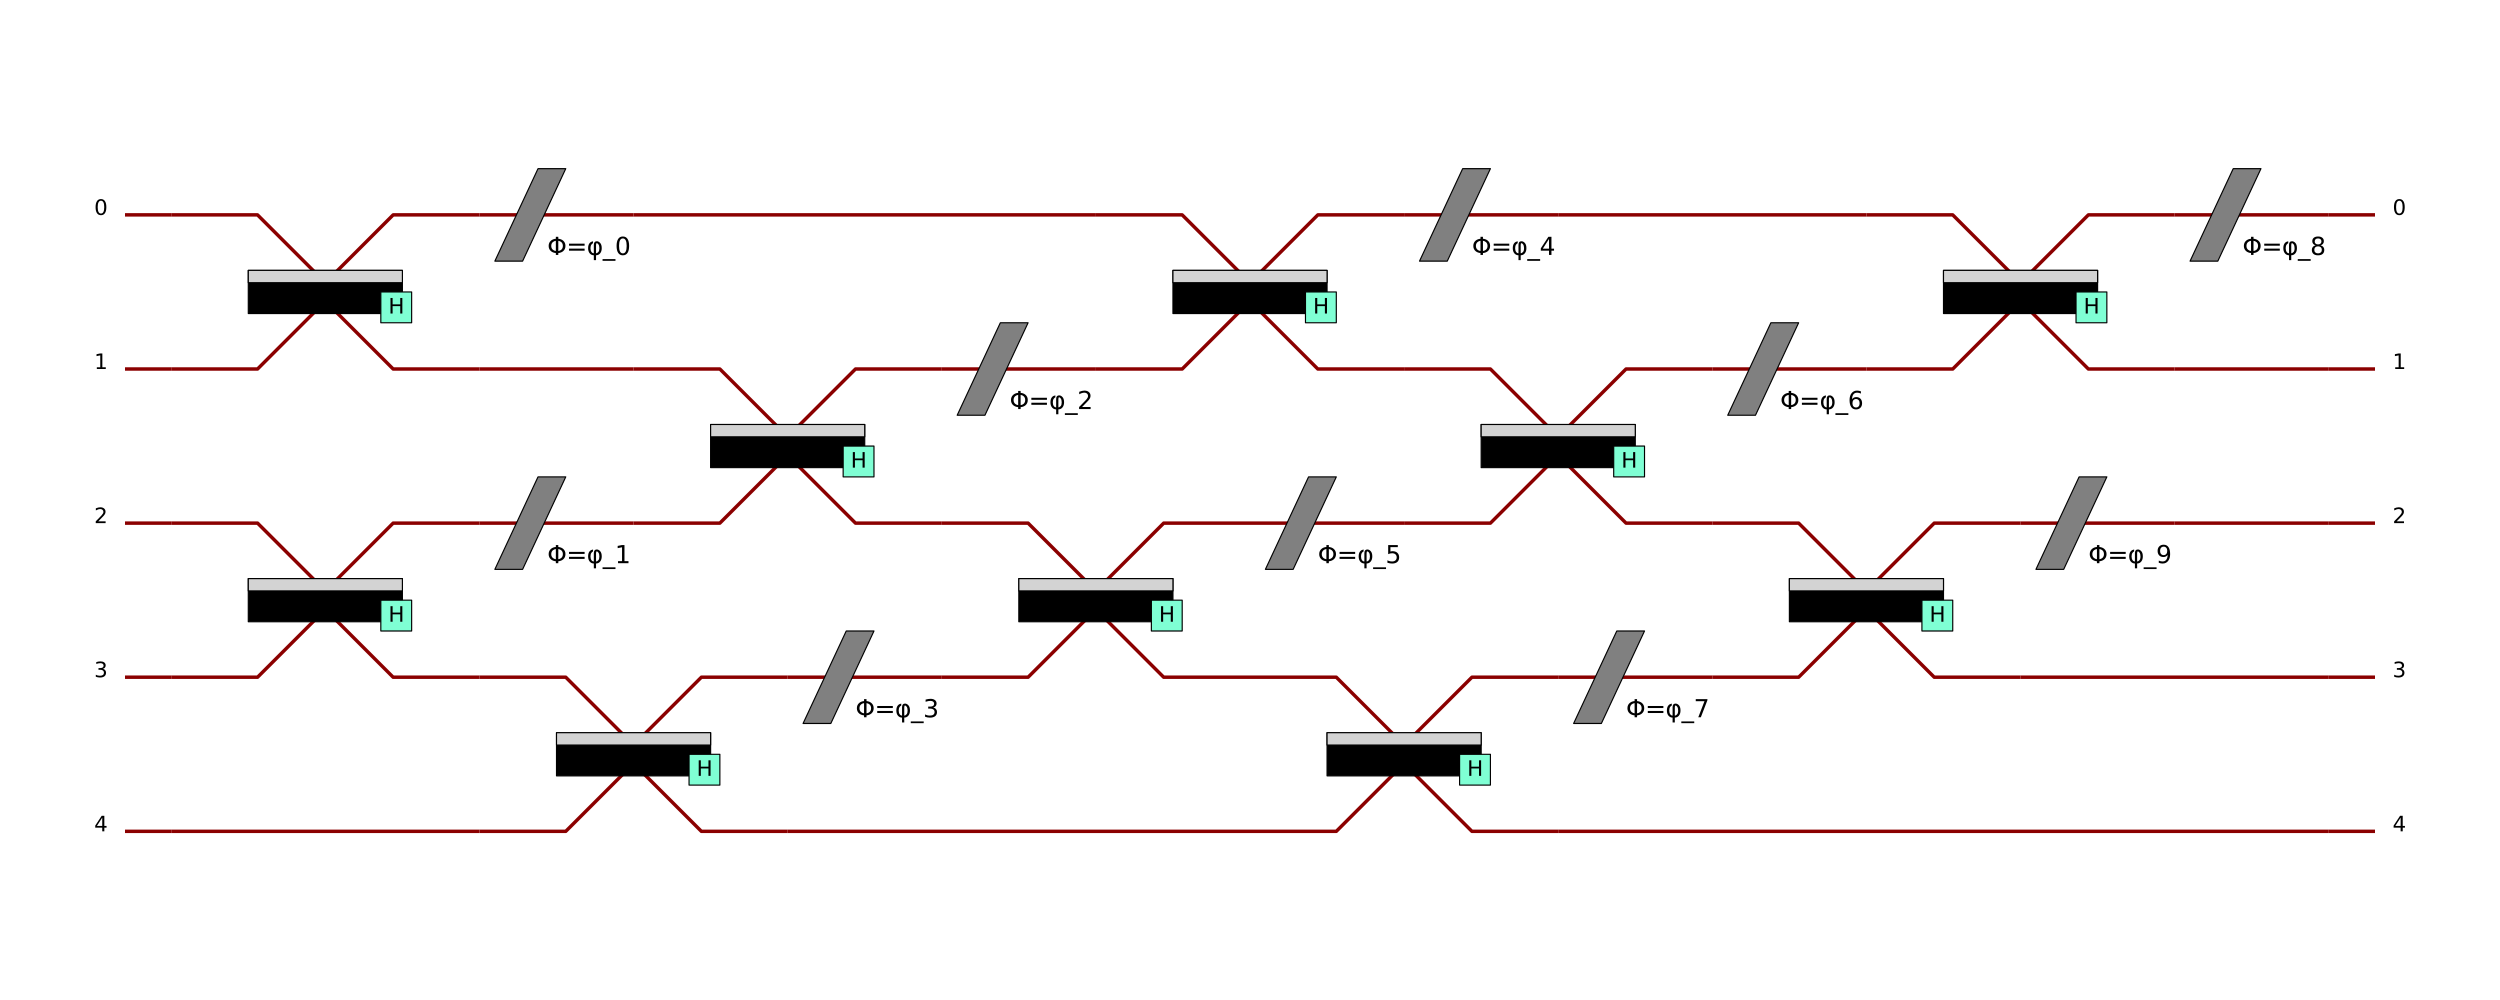 <?xml version="1.0" encoding="utf-8" standalone="no"?>
<!DOCTYPE svg PUBLIC "-//W3C//DTD SVG 1.1//EN"
  "http://www.w3.org/Graphics/SVG/1.1/DTD/svg11.dtd">
<svg xmlns:xlink="http://www.w3.org/1999/xlink" width="2160pt" height="864pt" viewBox="0 0 2160 864" xmlns="http://www.w3.org/2000/svg" version="1.1">
 <defs>
  <style type="text/css">*{stroke-linejoin: round; stroke-linecap: butt}</style>
 </defs>
 <g id="figure_1">
  <g id="patch_1">
   <path d="M 0 864
L 2160 864
L 2160 0
L 0 0
z
" style="fill: #ffffff"/>
  </g>
  <g id="axes_1">
   <g id="PatchCollection_1">
    <path d="M 108 185.671
L 147.945 185.671
" clip-path="url(#staticClipPath)" style="fill: none; stroke: #8b0000; stroke-width: 3"/>
    <path d="M 108 318.822
L 147.945 318.822
" clip-path="url(#staticClipPath)" style="fill: none; stroke: #8b0000; stroke-width: 3"/>
    <path d="M 108 451.973
L 147.945 451.973
" clip-path="url(#staticClipPath)" style="fill: none; stroke: #8b0000; stroke-width: 3"/>
    <path d="M 108 585.123
L 147.945 585.123
" clip-path="url(#staticClipPath)" style="fill: none; stroke: #8b0000; stroke-width: 3"/>
    <path d="M 108 718.274
L 147.945 718.274
" clip-path="url(#staticClipPath)" style="fill: none; stroke: #8b0000; stroke-width: 3"/>
    <path d="M 147.945 185.671
L 222.51 185.671
L 273.107 236.268
" clip-path="url(#staticClipPath)" style="fill: none; stroke: #8b0000; stroke-width: 3"/>
    <path d="M 289.085 236.268
L 339.682 185.671
L 414.247 185.671
" clip-path="url(#staticClipPath)" style="fill: none; stroke: #8b0000; stroke-width: 3"/>
    <path d="M 147.945 318.822
L 222.51 318.822
L 273.107 268.225
" clip-path="url(#staticClipPath)" style="fill: none; stroke: #8b0000; stroke-width: 3"/>
    <path d="M 289.085 268.225
L 339.682 318.822
L 414.247 318.822
" clip-path="url(#staticClipPath)" style="fill: none; stroke: #8b0000; stroke-width: 3"/>
    <path d="M 214.521 233.605
L 347.671 233.605
L 347.671 270.888
L 214.521 270.888
z
" clip-path="url(#staticClipPath)" style="stroke: #000000"/>
    <path d="M 214.521 233.605
L 347.671 233.605
L 347.671 244.258
L 214.521 244.258
z
" clip-path="url(#staticClipPath)" style="fill: #d3d3d3; stroke: #000000"/>
    <path d="M 329.03 252.247
L 355.66 252.247
L 355.66 278.877
L 329.03 278.877
z
" clip-path="url(#staticClipPath)" style="fill: #7fffd4; stroke: #000000"/>
    <path d="M 414.247 185.671
L 547.397 185.671
" clip-path="url(#staticClipPath)" style="fill: none; stroke: #8b0000; stroke-width: 3"/>
    <path d="M 427.562 225.616
L 451.529 225.616
L 488.811 145.726
L 464.844 145.726
L 427.562 225.616
L 451.529 225.616
z
" clip-path="url(#staticClipPath)" style="fill: #808080; stroke: #000000"/>
    <path d="M 147.945 451.973
L 222.51 451.973
L 273.107 502.57
" clip-path="url(#staticClipPath)" style="fill: none; stroke: #8b0000; stroke-width: 3"/>
    <path d="M 289.085 502.57
L 339.682 451.973
L 414.247 451.973
" clip-path="url(#staticClipPath)" style="fill: none; stroke: #8b0000; stroke-width: 3"/>
    <path d="M 147.945 585.123
L 222.51 585.123
L 273.107 534.526
" clip-path="url(#staticClipPath)" style="fill: none; stroke: #8b0000; stroke-width: 3"/>
    <path d="M 289.085 534.526
L 339.682 585.123
L 414.247 585.123
" clip-path="url(#staticClipPath)" style="fill: none; stroke: #8b0000; stroke-width: 3"/>
    <path d="M 214.521 499.907
L 347.671 499.907
L 347.671 537.189
L 214.521 537.189
z
" clip-path="url(#staticClipPath)" style="stroke: #000000"/>
    <path d="M 214.521 499.907
L 347.671 499.907
L 347.671 510.559
L 214.521 510.559
z
" clip-path="url(#staticClipPath)" style="fill: #d3d3d3; stroke: #000000"/>
    <path d="M 329.03 518.548
L 355.66 518.548
L 355.66 545.178
L 329.03 545.178
z
" clip-path="url(#staticClipPath)" style="fill: #7fffd4; stroke: #000000"/>
    <path d="M 414.247 451.973
L 547.397 451.973
" clip-path="url(#staticClipPath)" style="fill: none; stroke: #8b0000; stroke-width: 3"/>
    <path d="M 427.562 491.918
L 451.529 491.918
L 488.811 412.027
L 464.844 412.027
L 427.562 491.918
L 451.529 491.918
z
" clip-path="url(#staticClipPath)" style="fill: #808080; stroke: #000000"/>
    <path d="M 414.247 318.822
L 547.397 318.822
" clip-path="url(#staticClipPath)" style="fill: none; stroke: #8b0000; stroke-width: 3"/>
    <path d="M 547.397 318.822
L 621.962 318.822
L 672.559 369.419
" clip-path="url(#staticClipPath)" style="fill: none; stroke: #8b0000; stroke-width: 3"/>
    <path d="M 688.537 369.419
L 739.134 318.822
L 813.699 318.822
" clip-path="url(#staticClipPath)" style="fill: none; stroke: #8b0000; stroke-width: 3"/>
    <path d="M 547.397 451.973
L 621.962 451.973
L 672.559 401.375
" clip-path="url(#staticClipPath)" style="fill: none; stroke: #8b0000; stroke-width: 3"/>
    <path d="M 688.537 401.375
L 739.134 451.973
L 813.699 451.973
" clip-path="url(#staticClipPath)" style="fill: none; stroke: #8b0000; stroke-width: 3"/>
    <path d="M 613.973 366.756
L 747.123 366.756
L 747.123 404.038
L 613.973 404.038
z
" clip-path="url(#staticClipPath)" style="stroke: #000000"/>
    <path d="M 613.973 366.756
L 747.123 366.756
L 747.123 377.408
L 613.973 377.408
z
" clip-path="url(#staticClipPath)" style="fill: #d3d3d3; stroke: #000000"/>
    <path d="M 728.482 385.397
L 755.112 385.397
L 755.112 412.027
L 728.482 412.027
z
" clip-path="url(#staticClipPath)" style="fill: #7fffd4; stroke: #000000"/>
    <path d="M 813.699 318.822
L 946.849 318.822
" clip-path="url(#staticClipPath)" style="fill: none; stroke: #8b0000; stroke-width: 3"/>
    <path d="M 827.014 358.767
L 850.981 358.767
L 888.263 278.877
L 864.296 278.877
L 827.014 358.767
L 850.981 358.767
z
" clip-path="url(#staticClipPath)" style="fill: #808080; stroke: #000000"/>
    <path d="M 147.945 718.274
L 414.247 718.274
" clip-path="url(#staticClipPath)" style="fill: none; stroke: #8b0000; stroke-width: 3"/>
    <path d="M 414.247 585.123
L 488.811 585.123
L 539.408 635.721
" clip-path="url(#staticClipPath)" style="fill: none; stroke: #8b0000; stroke-width: 3"/>
    <path d="M 555.386 635.721
L 605.984 585.123
L 680.548 585.123
" clip-path="url(#staticClipPath)" style="fill: none; stroke: #8b0000; stroke-width: 3"/>
    <path d="M 414.247 718.274
L 488.811 718.274
L 539.408 667.677
" clip-path="url(#staticClipPath)" style="fill: none; stroke: #8b0000; stroke-width: 3"/>
    <path d="M 555.386 667.677
L 605.984 718.274
L 680.548 718.274
" clip-path="url(#staticClipPath)" style="fill: none; stroke: #8b0000; stroke-width: 3"/>
    <path d="M 480.822 633.058
L 613.973 633.058
L 613.973 670.34
L 480.822 670.34
z
" clip-path="url(#staticClipPath)" style="stroke: #000000"/>
    <path d="M 480.822 633.058
L 613.973 633.058
L 613.973 643.71
L 480.822 643.71
z
" clip-path="url(#staticClipPath)" style="fill: #d3d3d3; stroke: #000000"/>
    <path d="M 595.332 651.699
L 621.962 651.699
L 621.962 678.329
L 595.332 678.329
z
" clip-path="url(#staticClipPath)" style="fill: #7fffd4; stroke: #000000"/>
    <path d="M 680.548 585.123
L 813.699 585.123
" clip-path="url(#staticClipPath)" style="fill: none; stroke: #8b0000; stroke-width: 3"/>
    <path d="M 693.863 625.068
L 717.83 625.068
L 755.112 545.178
L 731.145 545.178
L 693.863 625.068
L 717.83 625.068
z
" clip-path="url(#staticClipPath)" style="fill: #808080; stroke: #000000"/>
    <path d="M 547.397 185.671
L 946.849 185.671
" clip-path="url(#staticClipPath)" style="fill: none; stroke: #8b0000; stroke-width: 3"/>
    <path d="M 946.849 185.671
L 1021.414 185.671
L 1072.011 236.268
" clip-path="url(#staticClipPath)" style="fill: none; stroke: #8b0000; stroke-width: 3"/>
    <path d="M 1087.989 236.268
L 1138.586 185.671
L 1213.151 185.671
" clip-path="url(#staticClipPath)" style="fill: none; stroke: #8b0000; stroke-width: 3"/>
    <path d="M 946.849 318.822
L 1021.414 318.822
L 1072.011 268.225
" clip-path="url(#staticClipPath)" style="fill: none; stroke: #8b0000; stroke-width: 3"/>
    <path d="M 1087.989 268.225
L 1138.586 318.822
L 1213.151 318.822
" clip-path="url(#staticClipPath)" style="fill: none; stroke: #8b0000; stroke-width: 3"/>
    <path d="M 1013.425 233.605
L 1146.575 233.605
L 1146.575 270.888
L 1013.425 270.888
z
" clip-path="url(#staticClipPath)" style="stroke: #000000"/>
    <path d="M 1013.425 233.605
L 1146.575 233.605
L 1146.575 244.258
L 1013.425 244.258
z
" clip-path="url(#staticClipPath)" style="fill: #d3d3d3; stroke: #000000"/>
    <path d="M 1127.934 252.247
L 1154.564 252.247
L 1154.564 278.877
L 1127.934 278.877
z
" clip-path="url(#staticClipPath)" style="fill: #7fffd4; stroke: #000000"/>
    <path d="M 1213.151 185.671
L 1346.301 185.671
" clip-path="url(#staticClipPath)" style="fill: none; stroke: #8b0000; stroke-width: 3"/>
    <path d="M 1226.466 225.616
L 1250.433 225.616
L 1287.715 145.726
L 1263.748 145.726
L 1226.466 225.616
L 1250.433 225.616
z
" clip-path="url(#staticClipPath)" style="fill: #808080; stroke: #000000"/>
    <path d="M 813.699 451.973
L 888.263 451.973
L 938.86 502.57
" clip-path="url(#staticClipPath)" style="fill: none; stroke: #8b0000; stroke-width: 3"/>
    <path d="M 954.838 502.57
L 1005.436 451.973
L 1080 451.973
" clip-path="url(#staticClipPath)" style="fill: none; stroke: #8b0000; stroke-width: 3"/>
    <path d="M 813.699 585.123
L 888.263 585.123
L 938.86 534.526
" clip-path="url(#staticClipPath)" style="fill: none; stroke: #8b0000; stroke-width: 3"/>
    <path d="M 954.838 534.526
L 1005.436 585.123
L 1080 585.123
" clip-path="url(#staticClipPath)" style="fill: none; stroke: #8b0000; stroke-width: 3"/>
    <path d="M 880.274 499.907
L 1013.425 499.907
L 1013.425 537.189
L 880.274 537.189
z
" clip-path="url(#staticClipPath)" style="stroke: #000000"/>
    <path d="M 880.274 499.907
L 1013.425 499.907
L 1013.425 510.559
L 880.274 510.559
z
" clip-path="url(#staticClipPath)" style="fill: #d3d3d3; stroke: #000000"/>
    <path d="M 994.784 518.548
L 1021.414 518.548
L 1021.414 545.178
L 994.784 545.178
z
" clip-path="url(#staticClipPath)" style="fill: #7fffd4; stroke: #000000"/>
    <path d="M 1080 451.973
L 1213.151 451.973
" clip-path="url(#staticClipPath)" style="fill: none; stroke: #8b0000; stroke-width: 3"/>
    <path d="M 1093.315 491.918
L 1117.282 491.918
L 1154.564 412.027
L 1130.597 412.027
L 1093.315 491.918
L 1117.282 491.918
z
" clip-path="url(#staticClipPath)" style="fill: #808080; stroke: #000000"/>
    <path d="M 1213.151 318.822
L 1287.715 318.822
L 1338.312 369.419
" clip-path="url(#staticClipPath)" style="fill: none; stroke: #8b0000; stroke-width: 3"/>
    <path d="M 1354.29 369.419
L 1404.888 318.822
L 1479.452 318.822
" clip-path="url(#staticClipPath)" style="fill: none; stroke: #8b0000; stroke-width: 3"/>
    <path d="M 1213.151 451.973
L 1287.715 451.973
L 1338.312 401.375
" clip-path="url(#staticClipPath)" style="fill: none; stroke: #8b0000; stroke-width: 3"/>
    <path d="M 1354.29 401.375
L 1404.888 451.973
L 1479.452 451.973
" clip-path="url(#staticClipPath)" style="fill: none; stroke: #8b0000; stroke-width: 3"/>
    <path d="M 1279.726 366.756
L 1412.877 366.756
L 1412.877 404.038
L 1279.726 404.038
z
" clip-path="url(#staticClipPath)" style="stroke: #000000"/>
    <path d="M 1279.726 366.756
L 1412.877 366.756
L 1412.877 377.408
L 1279.726 377.408
z
" clip-path="url(#staticClipPath)" style="fill: #d3d3d3; stroke: #000000"/>
    <path d="M 1394.236 385.397
L 1420.866 385.397
L 1420.866 412.027
L 1394.236 412.027
z
" clip-path="url(#staticClipPath)" style="fill: #7fffd4; stroke: #000000"/>
    <path d="M 1479.452 318.822
L 1612.603 318.822
" clip-path="url(#staticClipPath)" style="fill: none; stroke: #8b0000; stroke-width: 3"/>
    <path d="M 1492.767 358.767
L 1516.734 358.767
L 1554.016 278.877
L 1530.049 278.877
L 1492.767 358.767
L 1516.734 358.767
z
" clip-path="url(#staticClipPath)" style="fill: #808080; stroke: #000000"/>
    <path d="M 680.548 718.274
L 1080 718.274
" clip-path="url(#staticClipPath)" style="fill: none; stroke: #8b0000; stroke-width: 3"/>
    <path d="M 1080 585.123
L 1154.564 585.123
L 1205.162 635.721
" clip-path="url(#staticClipPath)" style="fill: none; stroke: #8b0000; stroke-width: 3"/>
    <path d="M 1221.14 635.721
L 1271.737 585.123
L 1346.301 585.123
" clip-path="url(#staticClipPath)" style="fill: none; stroke: #8b0000; stroke-width: 3"/>
    <path d="M 1080 718.274
L 1154.564 718.274
L 1205.162 667.677
" clip-path="url(#staticClipPath)" style="fill: none; stroke: #8b0000; stroke-width: 3"/>
    <path d="M 1221.14 667.677
L 1271.737 718.274
L 1346.301 718.274
" clip-path="url(#staticClipPath)" style="fill: none; stroke: #8b0000; stroke-width: 3"/>
    <path d="M 1146.575 633.058
L 1279.726 633.058
L 1279.726 670.34
L 1146.575 670.34
z
" clip-path="url(#staticClipPath)" style="stroke: #000000"/>
    <path d="M 1146.575 633.058
L 1279.726 633.058
L 1279.726 643.71
L 1146.575 643.71
z
" clip-path="url(#staticClipPath)" style="fill: #d3d3d3; stroke: #000000"/>
    <path d="M 1261.085 651.699
L 1287.715 651.699
L 1287.715 678.329
L 1261.085 678.329
z
" clip-path="url(#staticClipPath)" style="fill: #7fffd4; stroke: #000000"/>
    <path d="M 1346.301 585.123
L 1479.452 585.123
" clip-path="url(#staticClipPath)" style="fill: none; stroke: #8b0000; stroke-width: 3"/>
    <path d="M 1359.616 625.068
L 1383.584 625.068
L 1420.866 545.178
L 1396.899 545.178
L 1359.616 625.068
L 1383.584 625.068
z
" clip-path="url(#staticClipPath)" style="fill: #808080; stroke: #000000"/>
    <path d="M 1346.301 185.671
L 1612.603 185.671
" clip-path="url(#staticClipPath)" style="fill: none; stroke: #8b0000; stroke-width: 3"/>
    <path d="M 1612.603 185.671
L 1687.167 185.671
L 1737.764 236.268
" clip-path="url(#staticClipPath)" style="fill: none; stroke: #8b0000; stroke-width: 3"/>
    <path d="M 1753.742 236.268
L 1804.34 185.671
L 1878.904 185.671
" clip-path="url(#staticClipPath)" style="fill: none; stroke: #8b0000; stroke-width: 3"/>
    <path d="M 1612.603 318.822
L 1687.167 318.822
L 1737.764 268.225
" clip-path="url(#staticClipPath)" style="fill: none; stroke: #8b0000; stroke-width: 3"/>
    <path d="M 1753.742 268.225
L 1804.34 318.822
L 1878.904 318.822
" clip-path="url(#staticClipPath)" style="fill: none; stroke: #8b0000; stroke-width: 3"/>
    <path d="M 1679.178 233.605
L 1812.329 233.605
L 1812.329 270.888
L 1679.178 270.888
z
" clip-path="url(#staticClipPath)" style="stroke: #000000"/>
    <path d="M 1679.178 233.605
L 1812.329 233.605
L 1812.329 244.258
L 1679.178 244.258
z
" clip-path="url(#staticClipPath)" style="fill: #d3d3d3; stroke: #000000"/>
    <path d="M 1793.688 252.247
L 1820.318 252.247
L 1820.318 278.877
L 1793.688 278.877
z
" clip-path="url(#staticClipPath)" style="fill: #7fffd4; stroke: #000000"/>
    <path d="M 1878.904 185.671
L 2012.055 185.671
" clip-path="url(#staticClipPath)" style="fill: none; stroke: #8b0000; stroke-width: 3"/>
    <path d="M 1892.219 225.616
L 1916.186 225.616
L 1953.468 145.726
L 1929.501 145.726
L 1892.219 225.616
L 1916.186 225.616
z
" clip-path="url(#staticClipPath)" style="fill: #808080; stroke: #000000"/>
    <path d="M 1479.452 451.973
L 1554.016 451.973
L 1604.614 502.57
" clip-path="url(#staticClipPath)" style="fill: none; stroke: #8b0000; stroke-width: 3"/>
    <path d="M 1620.592 502.57
L 1671.189 451.973
L 1745.753 451.973
" clip-path="url(#staticClipPath)" style="fill: none; stroke: #8b0000; stroke-width: 3"/>
    <path d="M 1479.452 585.123
L 1554.016 585.123
L 1604.614 534.526
" clip-path="url(#staticClipPath)" style="fill: none; stroke: #8b0000; stroke-width: 3"/>
    <path d="M 1620.592 534.526
L 1671.189 585.123
L 1745.753 585.123
" clip-path="url(#staticClipPath)" style="fill: none; stroke: #8b0000; stroke-width: 3"/>
    <path d="M 1546.027 499.907
L 1679.178 499.907
L 1679.178 537.189
L 1546.027 537.189
z
" clip-path="url(#staticClipPath)" style="stroke: #000000"/>
    <path d="M 1546.027 499.907
L 1679.178 499.907
L 1679.178 510.559
L 1546.027 510.559
z
" clip-path="url(#staticClipPath)" style="fill: #d3d3d3; stroke: #000000"/>
    <path d="M 1660.537 518.548
L 1687.167 518.548
L 1687.167 545.178
L 1660.537 545.178
z
" clip-path="url(#staticClipPath)" style="fill: #7fffd4; stroke: #000000"/>
    <path d="M 1745.753 451.973
L 1878.904 451.973
" clip-path="url(#staticClipPath)" style="fill: none; stroke: #8b0000; stroke-width: 3"/>
    <path d="M 1759.068 491.918
L 1783.036 491.918
L 1820.318 412.027
L 1796.351 412.027
L 1759.068 491.918
L 1783.036 491.918
z
" clip-path="url(#staticClipPath)" style="fill: #808080; stroke: #000000"/>
    <path d="M 1878.904 318.822
L 2012.055 318.822
" clip-path="url(#staticClipPath)" style="fill: none; stroke: #8b0000; stroke-width: 3"/>
    <path d="M 1878.904 451.973
L 2012.055 451.973
" clip-path="url(#staticClipPath)" style="fill: none; stroke: #8b0000; stroke-width: 3"/>
    <path d="M 1745.753 585.123
L 2012.055 585.123
" clip-path="url(#staticClipPath)" style="fill: none; stroke: #8b0000; stroke-width: 3"/>
    <path d="M 1346.301 718.274
L 2012.055 718.274
" clip-path="url(#staticClipPath)" style="fill: none; stroke: #8b0000; stroke-width: 3"/>
    <path d="M 2012.055 185.671
L 2052 185.671
" clip-path="url(#staticClipPath)" style="fill: none; stroke: #8b0000; stroke-width: 3"/>
    <path d="M 2012.055 318.822
L 2052 318.822
" clip-path="url(#staticClipPath)" style="fill: none; stroke: #8b0000; stroke-width: 3"/>
    <path d="M 2012.055 451.973
L 2052 451.973
" clip-path="url(#staticClipPath)" style="fill: none; stroke: #8b0000; stroke-width: 3"/>
    <path d="M 2012.055 585.123
L 2052 585.123
" clip-path="url(#staticClipPath)" style="fill: none; stroke: #8b0000; stroke-width: 3"/>
    <path d="M 2012.055 718.274
L 2052 718.274
" clip-path="url(#staticClipPath)" style="fill: none; stroke: #8b0000; stroke-width: 3"/>
   </g>
   <g id="text_1">
    <!-- H -->
    <g transform="translate(335.577 270.888)scale(0.18 -0.18)">
     <defs>
      <path id="DejaVuSans-48" d="M 628 4666
L 1259 4666
L 1259 2753
L 3553 2753
L 3553 4666
L 4184 4666
L 4184 0
L 3553 0
L 3553 2222
L 1259 2222
L 1259 0
L 628 0
L 628 4666
z
" transform="scale(0.016)"/>
     </defs>
     <use xlink:href="#DejaVuSans-48"/>
    </g>
   </g>
   <g id="text_2">
    <!-- Φ=φ_0 -->
    <g transform="translate(472.833 220.29)scale(0.21 -0.21)">
     <defs>
      <path id="DejaVuSans-3a6" d="M 2206 3644
Q 1738 3578 1431 3306
Q 1025 2947 1025 2328
Q 1025 1713 1431 1353
Q 1738 1081 2206 1016
L 2206 3644
z
M 2838 1016
Q 3306 1081 3613 1353
Q 4013 1713 4013 2328
Q 4013 2947 3613 3306
Q 3306 3578 2838 3644
L 2838 1016
z
M 2206 494
Q 1444 563 950 981
Q 359 1481 359 2328
Q 359 3175 950 3678
Q 1441 4100 2206 4169
L 2206 4666
L 2838 4666
L 2838 4169
Q 3600 4097 4091 3678
Q 4678 3175 4678 2328
Q 4678 1484 4091 981
Q 3600 563 2838 491
L 2838 0
L 2206 0
L 2206 494
z
" transform="scale(0.016)"/>
      <path id="DejaVuSans-3d" d="M 678 2906
L 4684 2906
L 4684 2381
L 678 2381
L 678 2906
z
M 678 1631
L 4684 1631
L 4684 1100
L 678 1100
L 678 1631
z
" transform="scale(0.016)"/>
      <path id="DejaVuSans-3c6" d="M 2591 3034
Q 2388 3034 2388 2581
L 2388 438
Q 2684 438 2981 763
Q 3247 1053 3247 1750
Q 3247 2400 2978 2750
Q 2759 3034 2591 3034
z
M 2591 3525
Q 3028 3525 3425 3113
Q 3853 2672 3853 1750
Q 3853 903 3425 400
Q 3022 -75 2388 -75
L 2388 -1331
L 1816 -1331
L 1816 -78
Q 1194 -78 775 400
Q 350 888 350 1747
Q 350 2641 775 3097
Q 1094 3438 1613 3525
L 1613 3016
Q 1406 2944 1225 2700
Q 956 2341 956 1747
Q 956 1116 1225 756
Q 1466 434 1816 434
L 1816 2581
Q 1816 3525 2591 3525
z
" transform="scale(0.016)"/>
      <path id="DejaVuSans-5f" d="M 3263 -1063
L 3263 -1509
L -63 -1509
L -63 -1063
L 3263 -1063
z
" transform="scale(0.016)"/>
      <path id="DejaVuSans-30" d="M 2034 4250
Q 1547 4250 1301 3770
Q 1056 3291 1056 2328
Q 1056 1369 1301 889
Q 1547 409 2034 409
Q 2525 409 2770 889
Q 3016 1369 3016 2328
Q 3016 3291 2770 3770
Q 2525 4250 2034 4250
z
M 2034 4750
Q 2819 4750 3233 4129
Q 3647 3509 3647 2328
Q 3647 1150 3233 529
Q 2819 -91 2034 -91
Q 1250 -91 836 529
Q 422 1150 422 2328
Q 422 3509 836 4129
Q 1250 4750 2034 4750
z
" transform="scale(0.016)"/>
     </defs>
     <use xlink:href="#DejaVuSans-3a6"/>
     <use xlink:href="#DejaVuSans-3d" x="78.711"/>
     <use xlink:href="#DejaVuSans-3c6" x="162.5"/>
     <use xlink:href="#DejaVuSans-5f" x="228.467"/>
     <use xlink:href="#DejaVuSans-30" x="278.467"/>
    </g>
   </g>
   <g id="text_3">
    <!-- H -->
    <g transform="translate(335.577 537.189)scale(0.18 -0.18)">
     <use xlink:href="#DejaVuSans-48"/>
    </g>
   </g>
   <g id="text_4">
    <!-- Φ=φ_1 -->
    <g transform="translate(472.833 486.592)scale(0.21 -0.21)">
     <defs>
      <path id="DejaVuSans-31" d="M 794 531
L 1825 531
L 1825 4091
L 703 3866
L 703 4441
L 1819 4666
L 2450 4666
L 2450 531
L 3481 531
L 3481 0
L 794 0
L 794 531
z
" transform="scale(0.016)"/>
     </defs>
     <use xlink:href="#DejaVuSans-3a6"/>
     <use xlink:href="#DejaVuSans-3d" x="78.711"/>
     <use xlink:href="#DejaVuSans-3c6" x="162.5"/>
     <use xlink:href="#DejaVuSans-5f" x="228.467"/>
     <use xlink:href="#DejaVuSans-31" x="278.467"/>
    </g>
   </g>
   <g id="text_5">
    <!-- H -->
    <g transform="translate(735.029 404.038)scale(0.18 -0.18)">
     <use xlink:href="#DejaVuSans-48"/>
    </g>
   </g>
   <g id="text_6">
    <!-- Φ=φ_2 -->
    <g transform="translate(872.285 353.441)scale(0.21 -0.21)">
     <defs>
      <path id="DejaVuSans-32" d="M 1228 531
L 3431 531
L 3431 0
L 469 0
L 469 531
Q 828 903 1448 1529
Q 2069 2156 2228 2338
Q 2531 2678 2651 2914
Q 2772 3150 2772 3378
Q 2772 3750 2511 3984
Q 2250 4219 1831 4219
Q 1534 4219 1204 4116
Q 875 4013 500 3803
L 500 4441
Q 881 4594 1212 4672
Q 1544 4750 1819 4750
Q 2544 4750 2975 4387
Q 3406 4025 3406 3419
Q 3406 3131 3298 2873
Q 3191 2616 2906 2266
Q 2828 2175 2409 1742
Q 1991 1309 1228 531
z
" transform="scale(0.016)"/>
     </defs>
     <use xlink:href="#DejaVuSans-3a6"/>
     <use xlink:href="#DejaVuSans-3d" x="78.711"/>
     <use xlink:href="#DejaVuSans-3c6" x="162.5"/>
     <use xlink:href="#DejaVuSans-5f" x="228.467"/>
     <use xlink:href="#DejaVuSans-32" x="278.467"/>
    </g>
   </g>
   <g id="text_7">
    <!-- H -->
    <g transform="translate(601.878 670.34)scale(0.18 -0.18)">
     <use xlink:href="#DejaVuSans-48"/>
    </g>
   </g>
   <g id="text_8">
    <!-- Φ=φ_3 -->
    <g transform="translate(739.134 619.742)scale(0.21 -0.21)">
     <defs>
      <path id="DejaVuSans-33" d="M 2597 2516
Q 3050 2419 3304 2112
Q 3559 1806 3559 1356
Q 3559 666 3084 287
Q 2609 -91 1734 -91
Q 1441 -91 1130 -33
Q 819 25 488 141
L 488 750
Q 750 597 1062 519
Q 1375 441 1716 441
Q 2309 441 2620 675
Q 2931 909 2931 1356
Q 2931 1769 2642 2001
Q 2353 2234 1838 2234
L 1294 2234
L 1294 2753
L 1863 2753
Q 2328 2753 2575 2939
Q 2822 3125 2822 3475
Q 2822 3834 2567 4026
Q 2313 4219 1838 4219
Q 1578 4219 1281 4162
Q 984 4106 628 3988
L 628 4550
Q 988 4650 1302 4700
Q 1616 4750 1894 4750
Q 2613 4750 3031 4423
Q 3450 4097 3450 3541
Q 3450 3153 3228 2886
Q 3006 2619 2597 2516
z
" transform="scale(0.016)"/>
     </defs>
     <use xlink:href="#DejaVuSans-3a6"/>
     <use xlink:href="#DejaVuSans-3d" x="78.711"/>
     <use xlink:href="#DejaVuSans-3c6" x="162.5"/>
     <use xlink:href="#DejaVuSans-5f" x="228.467"/>
     <use xlink:href="#DejaVuSans-33" x="278.467"/>
    </g>
   </g>
   <g id="text_9">
    <!-- H -->
    <g transform="translate(1134.481 270.888)scale(0.18 -0.18)">
     <use xlink:href="#DejaVuSans-48"/>
    </g>
   </g>
   <g id="text_10">
    <!-- Φ=φ_4 -->
    <g transform="translate(1271.737 220.29)scale(0.21 -0.21)">
     <defs>
      <path id="DejaVuSans-34" d="M 2419 4116
L 825 1625
L 2419 1625
L 2419 4116
z
M 2253 4666
L 3047 4666
L 3047 1625
L 3713 1625
L 3713 1100
L 3047 1100
L 3047 0
L 2419 0
L 2419 1100
L 313 1100
L 313 1709
L 2253 4666
z
" transform="scale(0.016)"/>
     </defs>
     <use xlink:href="#DejaVuSans-3a6"/>
     <use xlink:href="#DejaVuSans-3d" x="78.711"/>
     <use xlink:href="#DejaVuSans-3c6" x="162.5"/>
     <use xlink:href="#DejaVuSans-5f" x="228.467"/>
     <use xlink:href="#DejaVuSans-34" x="278.467"/>
    </g>
   </g>
   <g id="text_11">
    <!-- H -->
    <g transform="translate(1001.33 537.189)scale(0.18 -0.18)">
     <use xlink:href="#DejaVuSans-48"/>
    </g>
   </g>
   <g id="text_12">
    <!-- Φ=φ_5 -->
    <g transform="translate(1138.586 486.592)scale(0.21 -0.21)">
     <defs>
      <path id="DejaVuSans-35" d="M 691 4666
L 3169 4666
L 3169 4134
L 1269 4134
L 1269 2991
Q 1406 3038 1543 3061
Q 1681 3084 1819 3084
Q 2600 3084 3056 2656
Q 3513 2228 3513 1497
Q 3513 744 3044 326
Q 2575 -91 1722 -91
Q 1428 -91 1123 -41
Q 819 9 494 109
L 494 744
Q 775 591 1075 516
Q 1375 441 1709 441
Q 2250 441 2565 725
Q 2881 1009 2881 1497
Q 2881 1984 2565 2268
Q 2250 2553 1709 2553
Q 1456 2553 1204 2497
Q 953 2441 691 2322
L 691 4666
z
" transform="scale(0.016)"/>
     </defs>
     <use xlink:href="#DejaVuSans-3a6"/>
     <use xlink:href="#DejaVuSans-3d" x="78.711"/>
     <use xlink:href="#DejaVuSans-3c6" x="162.5"/>
     <use xlink:href="#DejaVuSans-5f" x="228.467"/>
     <use xlink:href="#DejaVuSans-35" x="278.467"/>
    </g>
   </g>
   <g id="text_13">
    <!-- H -->
    <g transform="translate(1400.782 404.038)scale(0.18 -0.18)">
     <use xlink:href="#DejaVuSans-48"/>
    </g>
   </g>
   <g id="text_14">
    <!-- Φ=φ_6 -->
    <g transform="translate(1538.038 353.441)scale(0.21 -0.21)">
     <defs>
      <path id="DejaVuSans-36" d="M 2113 2584
Q 1688 2584 1439 2293
Q 1191 2003 1191 1497
Q 1191 994 1439 701
Q 1688 409 2113 409
Q 2538 409 2786 701
Q 3034 994 3034 1497
Q 3034 2003 2786 2293
Q 2538 2584 2113 2584
z
M 3366 4563
L 3366 3988
Q 3128 4100 2886 4159
Q 2644 4219 2406 4219
Q 1781 4219 1451 3797
Q 1122 3375 1075 2522
Q 1259 2794 1537 2939
Q 1816 3084 2150 3084
Q 2853 3084 3261 2657
Q 3669 2231 3669 1497
Q 3669 778 3244 343
Q 2819 -91 2113 -91
Q 1303 -91 875 529
Q 447 1150 447 2328
Q 447 3434 972 4092
Q 1497 4750 2381 4750
Q 2619 4750 2861 4703
Q 3103 4656 3366 4563
z
" transform="scale(0.016)"/>
     </defs>
     <use xlink:href="#DejaVuSans-3a6"/>
     <use xlink:href="#DejaVuSans-3d" x="78.711"/>
     <use xlink:href="#DejaVuSans-3c6" x="162.5"/>
     <use xlink:href="#DejaVuSans-5f" x="228.467"/>
     <use xlink:href="#DejaVuSans-36" x="278.467"/>
    </g>
   </g>
   <g id="text_15">
    <!-- H -->
    <g transform="translate(1267.632 670.34)scale(0.18 -0.18)">
     <use xlink:href="#DejaVuSans-48"/>
    </g>
   </g>
   <g id="text_16">
    <!-- Φ=φ_7 -->
    <g transform="translate(1404.888 619.742)scale(0.21 -0.21)">
     <defs>
      <path id="DejaVuSans-37" d="M 525 4666
L 3525 4666
L 3525 4397
L 1831 0
L 1172 0
L 2766 4134
L 525 4134
L 525 4666
z
" transform="scale(0.016)"/>
     </defs>
     <use xlink:href="#DejaVuSans-3a6"/>
     <use xlink:href="#DejaVuSans-3d" x="78.711"/>
     <use xlink:href="#DejaVuSans-3c6" x="162.5"/>
     <use xlink:href="#DejaVuSans-5f" x="228.467"/>
     <use xlink:href="#DejaVuSans-37" x="278.467"/>
    </g>
   </g>
   <g id="text_17">
    <!-- H -->
    <g transform="translate(1800.234 270.888)scale(0.18 -0.18)">
     <use xlink:href="#DejaVuSans-48"/>
    </g>
   </g>
   <g id="text_18">
    <!-- Φ=φ_8 -->
    <g transform="translate(1937.49 220.29)scale(0.21 -0.21)">
     <defs>
      <path id="DejaVuSans-38" d="M 2034 2216
Q 1584 2216 1326 1975
Q 1069 1734 1069 1313
Q 1069 891 1326 650
Q 1584 409 2034 409
Q 2484 409 2743 651
Q 3003 894 3003 1313
Q 3003 1734 2745 1975
Q 2488 2216 2034 2216
z
M 1403 2484
Q 997 2584 770 2862
Q 544 3141 544 3541
Q 544 4100 942 4425
Q 1341 4750 2034 4750
Q 2731 4750 3128 4425
Q 3525 4100 3525 3541
Q 3525 3141 3298 2862
Q 3072 2584 2669 2484
Q 3125 2378 3379 2068
Q 3634 1759 3634 1313
Q 3634 634 3220 271
Q 2806 -91 2034 -91
Q 1263 -91 848 271
Q 434 634 434 1313
Q 434 1759 690 2068
Q 947 2378 1403 2484
z
M 1172 3481
Q 1172 3119 1398 2916
Q 1625 2713 2034 2713
Q 2441 2713 2670 2916
Q 2900 3119 2900 3481
Q 2900 3844 2670 4047
Q 2441 4250 2034 4250
Q 1625 4250 1398 4047
Q 1172 3844 1172 3481
z
" transform="scale(0.016)"/>
     </defs>
     <use xlink:href="#DejaVuSans-3a6"/>
     <use xlink:href="#DejaVuSans-3d" x="78.711"/>
     <use xlink:href="#DejaVuSans-3c6" x="162.5"/>
     <use xlink:href="#DejaVuSans-5f" x="228.467"/>
     <use xlink:href="#DejaVuSans-38" x="278.467"/>
    </g>
   </g>
   <g id="text_19">
    <!-- H -->
    <g transform="translate(1667.084 537.189)scale(0.18 -0.18)">
     <use xlink:href="#DejaVuSans-48"/>
    </g>
   </g>
   <g id="text_20">
    <!-- Φ=φ_9 -->
    <g transform="translate(1804.34 486.592)scale(0.21 -0.21)">
     <defs>
      <path id="DejaVuSans-39" d="M 703 97
L 703 672
Q 941 559 1184 500
Q 1428 441 1663 441
Q 2288 441 2617 861
Q 2947 1281 2994 2138
Q 2813 1869 2534 1725
Q 2256 1581 1919 1581
Q 1219 1581 811 2004
Q 403 2428 403 3163
Q 403 3881 828 4315
Q 1253 4750 1959 4750
Q 2769 4750 3195 4129
Q 3622 3509 3622 2328
Q 3622 1225 3098 567
Q 2575 -91 1691 -91
Q 1453 -91 1209 -44
Q 966 3 703 97
z
M 1959 2075
Q 2384 2075 2632 2365
Q 2881 2656 2881 3163
Q 2881 3666 2632 3958
Q 2384 4250 1959 4250
Q 1534 4250 1286 3958
Q 1038 3666 1038 3163
Q 1038 2656 1286 2365
Q 1534 2075 1959 2075
z
" transform="scale(0.016)"/>
     </defs>
     <use xlink:href="#DejaVuSans-3a6"/>
     <use xlink:href="#DejaVuSans-3d" x="78.711"/>
     <use xlink:href="#DejaVuSans-3c6" x="162.5"/>
     <use xlink:href="#DejaVuSans-5f" x="228.467"/>
     <use xlink:href="#DejaVuSans-39" x="278.467"/>
    </g>
   </g>
   <g id="text_21">
    <!-- 0 -->
    <g transform="translate(2067.178 185.671)scale(0.18 -0.18)">
     <use xlink:href="#DejaVuSans-30"/>
    </g>
   </g>
   <g id="text_22">
    <!-- 1 -->
    <g transform="translate(2067.178 318.822)scale(0.18 -0.18)">
     <use xlink:href="#DejaVuSans-31"/>
    </g>
   </g>
   <g id="text_23">
    <!-- 2 -->
    <g transform="translate(2067.178 451.973)scale(0.18 -0.18)">
     <use xlink:href="#DejaVuSans-32"/>
    </g>
   </g>
   <g id="text_24">
    <!-- 3 -->
    <g transform="translate(2067.178 585.123)scale(0.18 -0.18)">
     <use xlink:href="#DejaVuSans-33"/>
    </g>
   </g>
   <g id="text_25">
    <!-- 4 -->
    <g transform="translate(2067.178 718.274)scale(0.18 -0.18)">
     <use xlink:href="#DejaVuSans-34"/>
    </g>
   </g>
   <g id="text_26">
    <!-- 0 -->
    <g transform="translate(81.37 185.671)scale(0.18 -0.18)">
     <use xlink:href="#DejaVuSans-30"/>
    </g>
   </g>
   <g id="text_27">
    <!-- 1 -->
    <g transform="translate(81.37 318.822)scale(0.18 -0.18)">
     <use xlink:href="#DejaVuSans-31"/>
    </g>
   </g>
   <g id="text_28">
    <!-- 2 -->
    <g transform="translate(81.37 451.973)scale(0.18 -0.18)">
     <use xlink:href="#DejaVuSans-32"/>
    </g>
   </g>
   <g id="text_29">
    <!-- 3 -->
    <g transform="translate(81.37 585.123)scale(0.18 -0.18)">
     <use xlink:href="#DejaVuSans-33"/>
    </g>
   </g>
   <g id="text_30">
    <!-- 4 -->
    <g transform="translate(81.37 718.274)scale(0.18 -0.18)">
     <use xlink:href="#DejaVuSans-34"/>
    </g>
   </g>
  </g>
 </g>
 <defs>
  <clipPath id="staticClipPath">
   <rect x="10.8" y="10.8" width="2138.4" height="842.4"/>
  </clipPath>
 </defs>
</svg>
